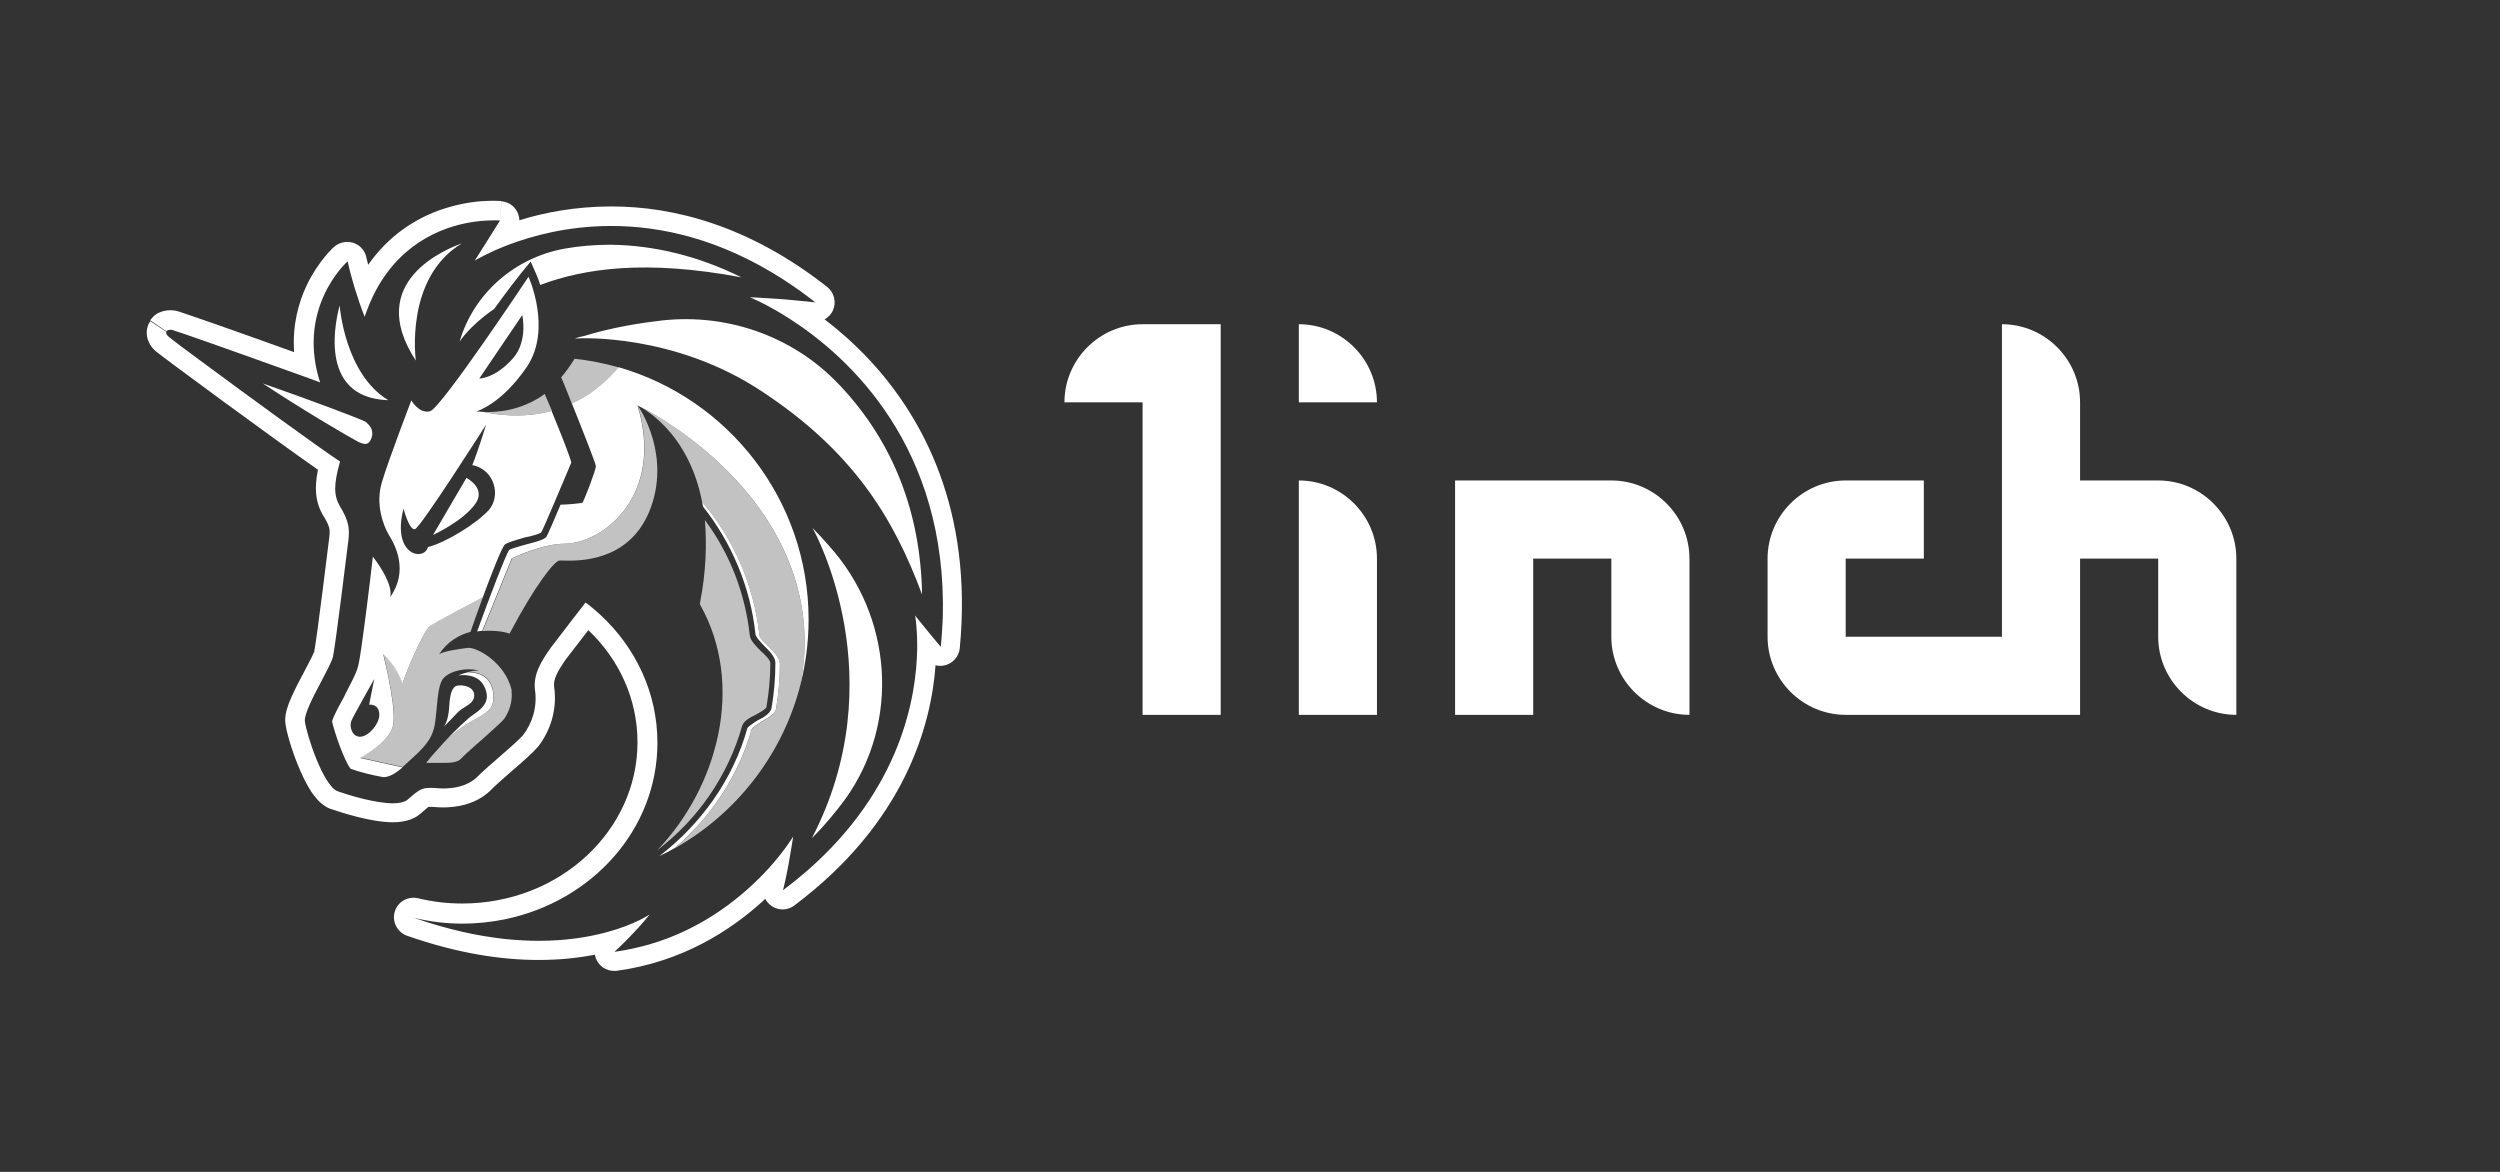 <?xml version="1.0" encoding="utf-8"?>
<!-- Generator: Adobe Illustrator 28.0.0, SVG Export Plug-In . SVG Version: 6.00 Build 0)  -->
<svg version="1.1" id="Слой_1" xmlns="http://www.w3.org/2000/svg" xmlns:xlink="http://www.w3.org/1999/xlink" x="0px" y="0px"
	 viewBox="0 0 1280 600" style="enable-background:new 0 0 1280 600;" xml:space="preserve">
<rect x="0" y="0" width="1280" height="600" fill="#333333" stroke="none"/>
<style type="text/css">
	.st0{fill:#FFFFFF;}
	.st1{fill-rule:evenodd;clip-rule:evenodd;fill:#FFFFFF;}
	.st2{fill:#FFFFFF;fill-opacity:0.7;}
</style>
<g>
	<path class="st0" d="M545,206h40v160h40V166h-40C563,166,545,184,545,206z"/>
	<path class="st0" d="M665,246v120h40v-80C705,264,687,246,665,246z"/>
	<path class="st0" d="M825,246h-80v120h40v-80h40v40c0,22,18,40,40,40v-80C865,264,847,246,825,246z"/>
	<path class="st0" d="M1105,246h-40v-40c0-22-18-40-40-40v160h-80v-40h40v-40h-40c-22,0-40,18-40,40v40c0,22,18,40,40,40h120v-80h40
		v40c0,22,18,40,40,40v-80C1145,264,1127,246,1105,246z"/>
	<path class="st0" d="M665,166v40h40C705,184,687,166,665,166z"/>
</g>
<g>
	<path class="st1" d="M404.9,163.6c-12.3-8-21-11.4-21-11.4s5.7,0.2,14,0.8c3.2,0.2,6.7,0.5,10.4,0.9c3,0.3,6,0.6,9.1,0.9
		c-5.4-4.3-10.8-8.1-16.2-11.6c-32.4-20.9-62.8-27.5-88.2-27.5c-22.4,0-40.8,5.1-53.1,9.8c-9.9,3.8-15.9,7.4-16.8,7.9l0,0l12.8-20.3
		l1-10c3.5,0.3,6.5,2.4,8,5.5c0.6,1.3,1,2.7,1,4.2c12.4-3.9,28.5-7.1,47.1-7.1c31.7,0,70.3,9.6,110.5,41.2c3.5,2.8,4.8,7.5,3.1,11.7
		c-0.9,2.2-2.5,3.9-4.4,4.9c7.2,5.5,15,12.3,22.7,20.5c27.7,29.6,53.3,77.1,46.5,147.9c-0.4,4-3.2,7.4-7.1,8.6
		c-1.8,0.5-3.6,0.6-5.3,0.1c-2.2,30.3-15.4,80.3-72.3,123c-3.4,2.6-8.1,2.7-11.6,0.3c-1.4-1-2.6-2.3-3.3-3.7
		c-0.6,0.5-1.2,1.1-1.7,1.6c-16.2,14.6-40.7,30.6-74,35.2c-0.5,0.1-0.9,0.1-1.4,0.1h-0.3c-4.1,0-7.8-2.5-9.3-6.4
		c-0.2-0.6-0.4-1.3-0.5-1.9c-8.2,1.6-17.8,2.7-28.9,2.7c-18.6,0-41-3.2-67.3-12.4c-5-1.8-7.8-7.2-6.3-12.3c1.5-5.1,6.7-8.1,11.9-6.9
		c7.4,1.8,14.9,2.7,22.6,2.7c50.3,0,89.8-37.6,89.8-82.5c0-22.2-9.4-42.5-25.2-57.5c0,0.1-0.1,0.1-0.1,0.2
		c-3.6,4.7-8,10.3-11.1,14.4c-5,7-6.7,10.9-6.3,14.4c1.7,11.4-1.8,22.6-8.3,30.8c-0.1,0.1-0.2,0.2-0.3,0.3c-2.6,3-7.4,7.2-11.8,11
		c-0.2,0.2-0.4,0.3-0.6,0.5c-4.4,3.8-8.7,7.6-11.8,10.7c-0.1,0.1-0.2,0.2-0.2,0.2c-7.7,7.2-17.9,8.3-23.9,8.3
		c-1.7,0-3.2-0.1-4.2-0.2h-0.1l0,0c-1-0.1-1.4-0.1-1.6-0.1h-1c-0.2,0-0.3,0-0.4,0c-0.2,0.1-0.5,0.3-1.1,0.8
		c-0.7,0.6-1.7,1.4-2.9,2.5c-2.5,2.3-5.4,3.3-7.4,3.8c-2.3,0.6-4.7,0.8-6.9,0.8c-5.8,0-12.5-1.3-18-2.7c-5.7-1.4-10.8-3.1-13.8-4.1
		c-0.1,0-0.2-0.1-0.3-0.1c-2.9-1.1-5-3-6.5-4.6c-1.5-1.7-2.9-3.5-4-5.4c-2.3-3.7-4.3-8.1-6-12.2c-3.3-8-6-17.3-6.5-21.8
		c-0.3-3,0.4-5.9,1-7.6c0.6-2.1,1.5-4.2,2.4-6.2c1.8-4,4.1-8.4,6.2-12.3l0.1-0.2c1.4-2.7,2.7-5.1,3.7-7.1c0.5-1,0.8-1.8,1.1-2.4
		c0.2-0.4,0.2-0.6,0.3-0.7c0.5-2.6,2.3-15.3,4-29c1.7-13.5,3.4-26.9,3.7-29.6c0.3-2.3,0.2-3.4,0-4.5c-0.3-1.2-0.9-3-2.9-6.2
		c0,0,0-0.1-0.1-0.1l0,0c-4.4-7.4-4.6-14.7-2.8-23.7c-22.3-15.5-79.1-57.4-82.6-60.3c0,0,0,0-0.1-0.1c-2.1-1.7-4.2-4.3-4.8-7.8
		c-0.3-1.7-0.2-3.4,0.2-4.8c0.2-0.7,0.4-1.3,0.7-1.8c0.1-0.3,0.3-0.5,0.4-0.7c0.1-0.1,0.1-0.2,0.2-0.3c0-0.1,0.1-0.1,0.1-0.2
		c0,0,0,0,0-0.1l0,0l0,0c0,0,0,0,8.3,5.5c0,0-0.7,1,1.3,2.6c0.2,0.1,0.4,0.4,0.9,0.7c0.1,0,0.1,0.1,0.2,0.2c1,0.8,2.6,2,4.7,3.6
		c2.8,2.1,6.6,4.9,10.9,8.1c22.3,16.5,60.2,44.2,70.9,51.2c-3.3,11.8-3.3,17.4,0,23c4.6,7.5,4.9,11.5,4.3,17.1
		c-0.7,5.6-6.6,53.8-7.9,59.7c-0.5,2.4-3.1,7.2-5.9,12.6c-4.2,7.9-8.9,16.9-8.5,20.6c0.7,6.2,9.2,32.8,16.7,35.8
		c5.6,2,19.4,6.2,28.5,6.2c3.3,0,6.2-0.7,7.5-2c5.6-4.9,7.2-5.9,11.2-5.9h1c0.8,0,1.6,0.1,2.5,0.1l0,0c1.1,0.1,2.2,0.2,3.4,0.2
		c5.2,0,12.1-1,17.1-5.6c3.4-3.4,8-7.4,12.3-11.1c4.8-4.2,9.3-8.1,11.4-10.5c4.9-6.2,7.5-14.8,6.2-23.3c-1-7.9,3.3-14.8,8.2-21.7
		c6.2-8.2,17.7-23,17.7-23c0.8,0.6,1.6,1.2,2.4,1.8c1.8,1.5,3.6,3,5.3,4.6c18.1,16.8,29.1,40,29.1,65.4c0,44.3-33.4,81.2-78.2,90.4
		c-6.9,1.4-14.2,2.2-21.6,2.2c-8.5,0-16.7-1-24.9-3c8.8,3.1,17.1,5.4,24.9,7.2c7.8,1.8,15.1,2.9,22,3.7c6.1,0.6,11.8,0.9,17.1,0.9
		c14.2,0,25.8-2,34.7-4.4c14.5-3.9,22-9.1,22-9.1s-1.9,2.5-5.4,6.4c-2.9,3.2-6.8,7.3-11.5,11.7c-0.3,0.2-0.5,0.5-0.8,0.7l0,0
		c-0.1,0.1-0.2,0.2-0.3,0.3h0.3c6.2-0.9,12.1-2.2,17.7-3.8c28.5-8.3,48.6-25.5,60.5-38.4c8.7-9.5,13-16.8,13-16.8s-0.8,5.4-2,12.2
		c-0.5,3-1.2,6.2-1.8,9.3c-0.5,2.1-0.9,4.1-1.4,6c4.4-3.3,8.6-6.7,12.5-10.1c48.1-42.1,55.8-89,56.2-113.5c0-1.1,0-2.2,0-3.2l0,0
		l0,0l0,0l0,0l0,0l0,0l0,0c0,0,0,0,0-0.1l0,0c-0.1-7.3-0.8-12.1-1-13.4v-0.2c0-0.1,0-0.1,0-0.2c0,0,0.1,0.1,0.1,0.2
		c0,0,0.1,0.1,0.1,0.2c0.6,0.7,2,2.5,3.7,4.6c1,1.2,2.1,2.6,3.2,3.9l0,0l0,0l0,0l0,0c1.3,1.6,2.7,3.2,3.9,4.7
		c0.8,0.9,1.5,1.8,2.1,2.5c0.4-4.4,0.7-8.7,0.9-12.8l0,0l0,0l0,0l0,0l0,0l0,0l0,0l0,0l0,0c0-0.6,0-1.1,0.1-1.7
		C485.2,228.8,434.7,182.9,404.9,163.6z M181,145.4c0.2,0.8,0.5,1.6,0.7,2.4c1.5,4.7,3.2,10,5,14.4c1.7-5,3.6-9.5,5.8-13.6
		c14.1-26.2,37.2-33.4,51.3-35.2c7.3-0.9,12.1-0.5,12.1-0.5c1-10,1-10,0.9-10l0,0l0,0h-0.1h-0.1h-0.1c-0.2,0-0.4,0-0.6,0
		c-0.5,0-1.2-0.1-2.1-0.1c-1.7,0-4.1,0-7,0.2c-5.8,0.4-13.7,1.7-22.3,4.8c-12.2,4.5-25.6,12.9-36,27.8c-0.2-0.6-0.3-1.1-0.4-1.6
		c-0.2-0.8-0.4-1.5-0.5-2c-0.1-0.2-0.1-0.4-0.1-0.5v-0.1l0,0c-0.9-3.4-3.4-6.1-6.7-7.1s-6.9-0.3-9.6,2l6.6,7.5
		c-6.6-7.5-6.6-7.5-6.6-7.5l0,0l0,0l0,0l-0.1,0.1c-0.1,0.1-0.2,0.2-0.4,0.3c-0.3,0.3-0.7,0.6-1.1,1.1c-0.9,0.9-2.1,2.2-3.4,3.8
		c-2.7,3.3-6.1,8.1-9.1,14.3c-4.2,8.9-7.5,20.5-6.5,34.4c-11-4-22.4-8-32.2-11.5c-7.5-2.6-14.1-5-18.9-6.6c-2.4-0.8-4.4-1.5-5.9-2
		c-0.7-0.2-1.3-0.4-1.8-0.6l0,0c-0.3-0.1-1.1-0.4-1.8-0.5c-0.2,0-0.4-0.1-0.5-0.1c-2.7-0.4-5.4-0.1-7.9,1c-1.2,0.5-2.2,1.2-3,2
		c-0.4,0.4-0.7,0.7-1,1.1c-0.1,0.2-0.3,0.3-0.4,0.5c-0.1,0.1-0.1,0.2-0.2,0.2l-0.1,0.1v0.1l0,0l0,0c0,0,0,0,8.3,5.6c0,0,0.7-1,3-0.7
		c0.1,0,0.4,0.1,0.8,0.3l0,0c1.1,0.4,3.2,1.1,6,2c3.4,1.2,7.8,2.7,12.9,4.5c12.5,4.4,29.2,10.4,44.5,15.9c4,1.4,7.8,2.8,11.5,4.2
		c-1.3-4-2.2-7.9-2.7-11.6c-2.6-18.4,3.5-32.4,9-40.9c4-6.2,7.8-9.5,7.8-9.5S179.1,139.1,181,145.4z M85.3,178.8L85.3,178.8
		L85.3,178.8z"/>
	<path class="st2" d="M258.2,368c-1,1.3-4.6,4.5-7.9,7.5c-1,0.9-2,1.8-2.9,2.6c-1.4,1.3-2.8,2.5-4.2,3.7l0,0
		c-2.6,2.3-5.2,4.6-7.3,6.8c-1.3,1.3-3.9,2-7.9,2h-9.8c2-2.6,5.5-6.6,9.3-10.7c2.1-1.9,4.2-3.8,6.1-5.4c3.4-2.8,6.7-4.7,9.7-6.3
		c5.4-3,9.4-5.2,9.4-10.8c0.2-11.2-7.3-13.3-12.9-13.4c1.7-0.4,3.5-0.7,5.3-0.7c-6.2-1.6-14.1,0-17.7,3.6c-2.6,2.4-3.2,8.9-3.8,15.4
		c-0.3,3.2-0.6,6.5-1.1,9.2c-1.5,7.6-6.1,11.9-13.2,18.3l0,0l0,0c-0.8,0.7-1.7,1.5-2.5,2.3c-0.2,0.2-0.4,0.4-0.6,0.6l-21.7-4.8
		c0,0,14.4-7.5,16.7-16.1c2.1-7.3-3.3-30-4.6-35.8c-0.2-0.7-0.3-1.1-0.3-1.3l0.1,0.1c1,0.9,6.9,6.4,9.7,15
		c5.2-14.4,12.1-28.2,14.1-29.5c1.7-1.1,21.6-11.7,27.1-14.7c-2.4,6.6-4.8,13.1-6.4,17.9c-5.9,1.6-11.8,4.9-16.1,11.5
		c2.3-1.6,9.5-2.6,14.8-3.3c4.6-0.3,18.7,7.2,22.3,21.3v0.7C262.5,359.2,260.8,364.1,258.2,368z"/>
	<path class="st2" d="M247.1,323.1c6.7-0.6,12.3,0.7,13.8,1.3c12.8-24.3,23-37.4,25.6-37.4c0.3,0,0.9,0,1.7,0
		c7.3,0.2,33.3,1.1,44.2-25c11.6-28.4-4.7-52.7-5.9-54.4v-0.1c13.8,45.3-16.7,70.5-37.4,70.9c-11.5,0-26.9,7.5-26.9,7.5L247.1,323.1
		z"/>
	<path class="st2" d="M326.4,207.6C326.5,207.6,326.5,207.6,326.4,207.6c1.5,0.7,26,12.6,33.1,49.5c16.3,19,26.5,42.8,29.3,68
		c0,1.6,2.3,3.9,4.6,5.9c3,3,5.9,5.9,5.9,8.9c0,7.9-0.7,15.8-2,23.3c-0.6,2.3-3.2,3.9-6.1,5.6l-0.3,0.2c-0.1,0.1-0.2,0.1-0.3,0.2
		c-0.2,0.1-0.3,0.2-0.5,0.3c-0.4,0.3-0.9,0.6-1.4,0.9l0,0c-1.7,1.1-3.5,2.2-3.8,3c-6.7,23.7-20.7,44.8-39.4,60.9
		c30.9-17.4,54.1-46.6,63.7-81.3c3.2-13.7,3.7-28,1.2-42.6C398.6,243.4,330.4,209.2,326.4,207.6z"/>
	<path class="st2" d="M247.6,210.9c6.1,0.3,19-0.3,31.3-9.2c1.2,2.9,2.5,5.8,3.7,8.7C267.5,214.4,253.9,212.3,247.6,210.9z"/>
	<path class="st2" d="M292.8,206.7c8.2-3.8,16.4-9.6,23.9-18.6c-7.3-2.1-14.8-3.6-22.5-4.4c-2.3,3.6-4.6,6.9-6.9,9.5
		C288.8,196.5,290.7,201.4,292.8,206.7z"/>
	<path class="st2" d="M358.3,309.3c3.3-16.7,3.6-31.2,2.6-43c12.8,17.1,20.7,37.7,23,59.1c0.3,2.6,3,5.2,5.6,7.9
		c2.3,2,4.9,4.6,4.9,6.2c0,7.5-0.7,15.1-2,22.6c-0.3,0.9-3,2.5-5.2,3.7l-0.4,0.2c-3.3,1.6-6.2,3.3-6.9,5.9
		c-7.2,25.3-22.6,47.6-43.3,63.3C367.1,403.5,381.9,351,358.3,309.3z"/>
	<path class="st1" d="M212.9,184.6c0,0-5.9-42.3,23.6-60c-0.1,0-0.3,0.1-0.6,0.2C229.9,127.1,186,143.6,212.9,184.6z M276.6,145.9
		c22.6-8.5,54.1-13.1,103-3.9c-21.7-10.8-44.3-16.4-66.9-16.7c-8.5,0-16.4,0.7-23.6,2c-25.6,4.6-46.6,23-53.8,47.6
		c0,0,5.2-8.2,17.7-16.7l0.5-0.7c4.6-6.3,11.5-15.7,18.2-23.6C273.6,138,275.9,143.3,276.6,145.9z M390.1,200.4
		c46.3,30.5,67.3,64.3,82,104c-0.7-42-14.8-78.1-42-107l-0.7-0.7c-24-25.3-59.1-37.1-93.8-32.2c-13.1,1.6-26.2,4.3-36.4,7.5
		c-1.6,0.3-3.3,0.7-4.9,1.3h0.7C297.6,173.1,345.5,170.8,390.1,200.4z M432.8,409.1c-4.9,6.6-10.5,13.5-17.1,20
		c42.3-81.4,2-155.9,0.3-158.8c3,3,5.9,6.2,8.5,9.2C457,315.5,461,369.7,432.8,409.1z M173.8,156.7c-1.2,4.8-12.3,47,25,48.2
		c-22.3-13.5-24.9-48.2-24.9-48.6v0.1v0.1L173.8,156.7z M238.8,244.7l-17.1,29.2c0,0,15.8-7.2,22-16.4
		C248.7,249.6,238.8,244.7,238.8,244.7z M227.4,380c2.1-1.9,4.2-3.8,6.1-5.4c3.4-2.8,6.7-4.7,9.7-6.3c5.4-3,9.4-5.2,9.4-10.7
		c0.2-11.2-7.3-13.3-12.9-13.4c0.1,0,0.2,0,0.3-0.1c-3,0.7-5.4,1.7-5.4,1.7s9.5-1.6,13.1,5.2c3.6,6.9,0.7,10.8-5.2,14.8
		C239.5,367.7,233.1,373.9,227.4,380z M258.5,278.8c-1.5,1.3-6.6,14.3-11.3,27c-5.6,3-25.4,13.5-27.1,14.7
		c-2,1.3-8.9,15.1-14.1,29.5c-2.8-8.6-8.7-14.1-9.7-15c-0.1-0.1-0.1-0.1-0.1-0.1c0,0.2,0.1,0.6,0.3,1.3c1.4,5.8,6.7,28.4,4.6,35.8
		c-2.3,8.5-16.7,16.1-16.7,16.1l21.7,4.8c-4.3,3.8-7.4,5-9.9,5c-5.6-1-12.1-2.6-16.7-4.3c-3.3-4.3-8.2-18.4-9.5-24.3
		c0.7-2.4,2.9-6.6,4.9-10.2l0,0l0,0l0,0l0,0c0.8-1.4,1.5-2.8,2-3.9l0.5-1c3.6-6.9,5.7-11,6.3-14.7c1.3-5.6,5.6-40,7.2-54.5
		c4.3,5.6,10.2,14.8,8.9,20.7c9.5-13.5,2.6-26.6-0.7-31.8c-3-5.2-6.9-15.8-3.6-26.9c3.3-11.2,15.1-42,15.1-42s3.9,6.9,9.5,5.6
		c5.6-1.3,50.5-68.9,50.5-68.9s12.1,26.6-0.7,45.9c-13.1,19.4-25.9,23-25.9,23s1.3,0.2,3.5,0.3c6.4,1.4,19.9,3.5,34.9-0.5
		c5.4,13,9.8,24.5,10.1,26.4c-0.2,0.4-0.7,1.6-1.4,3.4l0,0l0,0l0,0l0,0c-3.7,8.7-12.9,30.7-14,32.4c-0.7,0.7-5.2,2-8.5,2.6
		C263.1,276.8,259.8,277.8,258.5,278.8z M267.4,161.3c0,0,3,13.1-4.6,22c-9.5,10.8-17.7,10.5-17.4,10.5L267.4,161.3z M191.6,347.7
		l-2.6,13.1c0,0,5.2-0.7,5.2,5.2c0,4.6-5.2,10.8-9.5,11.2c-4.3,0.3-5.9-4.9-4.9-7.9C180.8,366.7,191.6,347.7,191.6,347.7z
		 M241.8,238.1c11.5,2.3,14.8,15.8,8.5,23c-6.2,6.9-22,16.7-31.2,19c-2,7.5-18.7,4.3-12.5-19.7c0,0,3,11.5,5.9,10.5
		c3-1,36.4-53.5,36.4-53.5S244.7,231.2,241.8,238.1z M230.1,360.3c-0.2,3.2-0.5,8.4-2.8,11.7c0.2-0.2,0.9-1,1.9-1.9l0,0
		c1.7-1.8,4.2-4.4,5.7-5.9c1-0.9,2.2-1.6,3.3-2.3c2.4-1.5,4.6-2.9,4.6-5.9c0-4.6-6.2-5.6-8.9-4.9c-2.6,0.7-3.3,4.9-3.6,7.2
		C230.2,358.7,230.2,359.4,230.1,360.3z M382.6,373c-7.2,25.9-23.6,48.9-45,65.3c2.7-1.3,5.3-2.6,7.9-4.1
		c18.7-16,32.7-37.2,39.4-60.9c0.3-0.8,2.1-1.9,3.8-3l0,0c0.5-0.3,1-0.6,1.4-0.9c0.1-0.1,0.2-0.1,0.3-0.2l0.2-0.1
		c0.1-0.1,0.2-0.1,0.3-0.2l0.3-0.2c2.9-1.7,5.5-3.2,6.1-5.6c1.3-7.5,2-15.4,2-23.3c0-3-3-5.9-5.9-8.9c-2.3-2-4.6-4.3-4.6-5.9
		c-2.8-25.2-13-48.9-29.3-68c0.1,0.8,0.3,1.5,0.4,2.3c14.8,18.7,24.3,41.3,26.9,65.3c0,1.2,1.5,2.8,2.9,4.4c0.5,0.5,1,1,1.4,1.5
		c3,3,5.9,5.9,5.9,8.9c0,7.9-0.7,15.8-2,23.3c-0.7,2.6-3.9,4.6-7.2,6.2c-0.4,0.3-0.9,0.6-1.4,0.9l0,0l0,0
		C384.6,371,382.8,372.2,382.6,373z M326.4,207.6L326.4,207.6c4,1.7,72.2,35.8,84,102.7c2.5,14.6,2,28.9-1.2,42.6
		c3.1-11.4,4.8-23.4,4.8-35.7c0-61.3-41.2-113.1-97.3-129.2c-7.5,9-15.8,14.9-23.9,18.6c5.6,13.9,12.3,30.9,12.3,32.1
		c0,2-6.2,18-6.9,18.7c-0.7,0.3-8.2,1-11.2,1c-3.3,7.9-6.6,15.4-7.2,16.4c-1,1.3-3.9,2.3-10.2,3.9c-0.7,0.2-1.4,0.4-2.2,0.6
		c-3,0.9-6.2,1.8-6.7,2.3c-1.6,2-10.5,25.3-16.4,41.7c0.9-0.1,1.8-0.3,2.6-0.3l15.1-37.1c0,0,15.4-7.5,26.9-7.5
		C309.7,278.1,340.2,252.9,326.4,207.6z M189.6,225.6c2.3-4.3,0.3-7.2-1.6-8.9l-0.7-0.7c-3.9-2-28.5-11.2-52.8-19.7
		c21.3,14.1,45,27.9,48.9,29.9C186.3,227.6,188.3,227.9,189.6,225.6z"/>
</g>
</svg>
